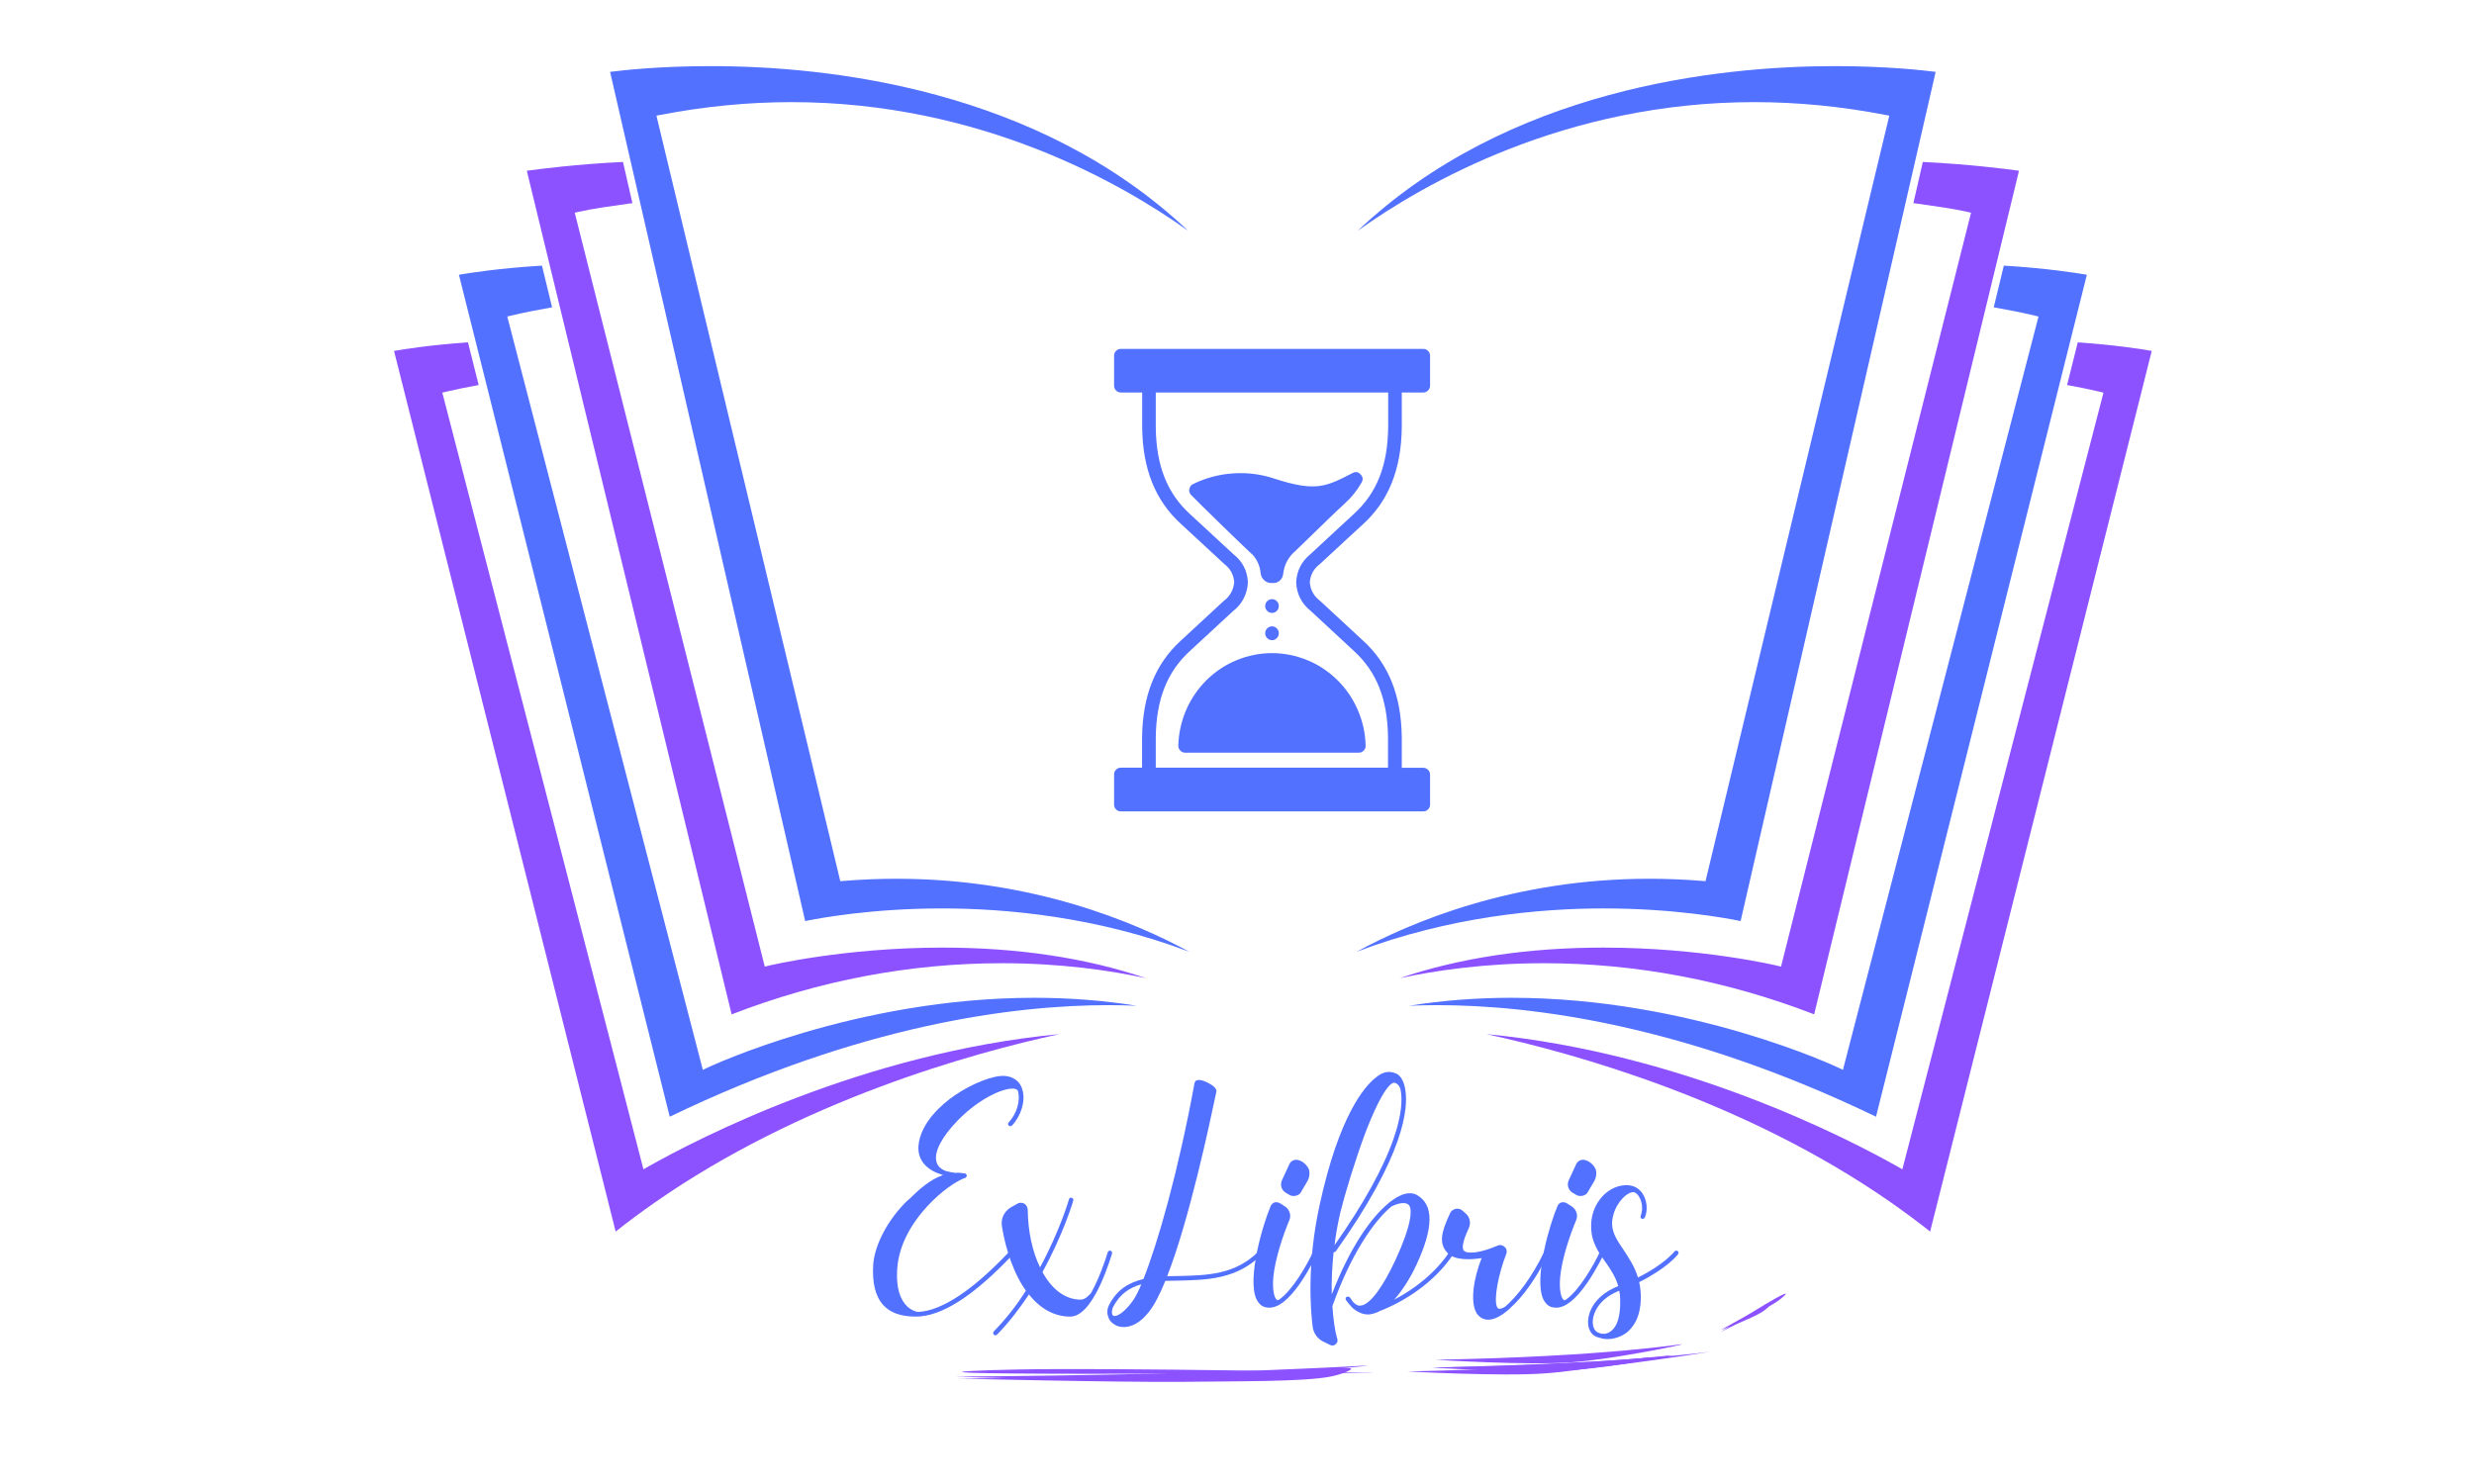 <svg xmlns="http://www.w3.org/2000/svg" xmlns:xlink="http://www.w3.org/1999/xlink" width="250" zoomAndPan="magnify" viewBox="0 0 187.5 112.5" height="150" preserveAspectRatio="xMidYMid meet" version="1.0"><defs><g/><clipPath id="ac521fcaaf"><path d="M 46 5.012 L 91 5.012 L 91 73 L 46 73 Z M 46 5.012 " clip-rule="nonzero"/></clipPath><clipPath id="a0567e6099"><path d="M 102 5.012 L 147 5.012 L 147 73 L 102 73 Z M 102 5.012 " clip-rule="nonzero"/></clipPath><clipPath id="8030e0234d"><path d="M 29.863 25.824 L 80.414 25.824 L 80.414 93.352 L 29.863 93.352 Z M 29.863 25.824 " clip-rule="nonzero"/></clipPath><clipPath id="11e4674e9b"><path d="M 112.5 25.824 L 163.078 25.824 L 163.078 93.352 L 112.5 93.352 Z M 112.5 25.824 " clip-rule="nonzero"/></clipPath><clipPath id="a9e91d3f26"><path d="M 84.426 26.406 L 108.383 26.406 L 108.383 61.594 L 84.426 61.594 Z M 84.426 26.406 " clip-rule="nonzero"/></clipPath><clipPath id="eae36924ee"><path d="M 72.41 103.031 L 103.875 103.031 L 103.875 105 L 72.41 105 Z M 72.41 103.031 " clip-rule="nonzero"/></clipPath><clipPath id="a689341858"><path d="M 72.41 104.359 C 93.797 104.211 103.676 103.477 103.676 103.523 C 103.676 103.574 93.797 104.457 88.684 104.605 C 83.375 104.754 72.41 104.359 72.41 104.359 " clip-rule="nonzero"/></clipPath><clipPath id="928bba4d79"><path d="M 108.789 101.41 L 127.961 101.41 L 127.961 103.867 L 108.789 103.867 Z M 108.789 101.41 " clip-rule="nonzero"/></clipPath><clipPath id="3214250ce2"><path d="M 108.789 103.082 C 122.012 102.836 127.52 101.852 127.52 101.902 C 127.52 101.953 122.012 103.082 119.062 103.277 C 115.82 103.523 108.789 103.082 108.789 103.082 " clip-rule="nonzero"/></clipPath><clipPath id="be038fb569"><path d="M 130.125 99 L 133 99 L 133 101.508 L 130.125 101.508 Z M 130.125 99 " clip-rule="nonzero"/></clipPath><clipPath id="4e22301a8e"><path d="M 130.125 101.262 C 136.023 96.594 130.125 101.262 130.125 101.262 " clip-rule="nonzero"/></clipPath><clipPath id="c5f2961350"><path d="M 130.273 100 L 133 100 L 133 101.754 L 130.273 101.754 Z M 130.273 100 " clip-rule="nonzero"/></clipPath><clipPath id="23a5d28878"><path d="M 130.273 101.41 C 134.941 98.805 130.273 101.41 130.273 101.41 " clip-rule="nonzero"/></clipPath><clipPath id="a68ea19ff6"><path d="M 130.223 98 L 133 98 L 133 100.969 L 130.223 100.969 Z M 130.223 98 " clip-rule="nonzero"/></clipPath><clipPath id="8fbf43850b"><path d="M 130.223 100.871 C 135.188 96.543 130.223 100.871 130.223 100.871 " clip-rule="nonzero"/></clipPath><clipPath id="4e9ed73052"><path d="M 130.418 99 L 135 99 L 135 101 L 130.418 101 Z M 130.418 99 " clip-rule="nonzero"/></clipPath><clipPath id="c8e68b4ae7"><path d="M 130.418 100.82 C 135.039 98.215 134.156 99.051 133.566 99.445 C 132.73 99.984 130.418 100.82 130.418 100.82 " clip-rule="nonzero"/></clipPath><clipPath id="8b45f32d05"><path d="M 72 103.328 L 104.512 103.328 L 104.512 104.312 L 72 104.312 Z M 72 103.328 " clip-rule="nonzero"/></clipPath><clipPath id="c3bdc4978d"><path d="M 104.266 104.066 C 64.203 104.312 72.02 103.918 77.133 103.82 C 84.504 103.672 104.266 104.066 104.266 104.066 " clip-rule="nonzero"/></clipPath><clipPath id="797f0458ab"><path d="M 108.938 102.246 L 127 102.246 L 127 104 L 108.938 104 Z M 108.938 102.246 " clip-rule="nonzero"/></clipPath><clipPath id="739e56fff9"><path d="M 108.938 103.672 C 122.211 103.426 126.734 102.688 126.734 102.738 C 126.734 102.789 122.258 103.621 119.652 103.82 C 116.457 104.016 108.938 103.672 108.938 103.672 " clip-rule="nonzero"/></clipPath><clipPath id="356f1d6742"><path d="M 72.559 103.277 L 102.547 103.277 L 102.547 105 L 72.559 105 Z M 72.559 103.277 " clip-rule="nonzero"/></clipPath><clipPath id="aa8a65d884"><path d="M 72.559 104.508 C 94.289 104.359 102.352 103.426 102.398 103.77 C 102.449 103.867 101.613 104.211 100.824 104.359 C 98.809 104.754 93.797 104.703 89.715 104.754 C 84.602 104.801 72.559 104.508 72.559 104.508 " clip-rule="nonzero"/></clipPath><clipPath id="3eebd99aaf"><path d="M 108.496 102.441 L 130 102.441 L 130 104 L 108.496 104 Z M 108.496 102.441 " clip-rule="nonzero"/></clipPath><clipPath id="40361f24c9"><path d="M 108.496 103.672 C 124.176 103.328 129.828 102.441 129.828 102.441 C 129.828 102.441 121.816 103.723 118.082 103.918 C 114.738 104.066 108.496 103.672 108.496 103.672 " clip-rule="nonzero"/></clipPath><clipPath id="e370171f89"><path d="M 106.676 102.395 L 125.355 102.395 L 125.355 104.359 L 106.676 104.359 Z M 106.676 102.395 " clip-rule="nonzero"/></clipPath><clipPath id="be626cc40d"><path d="M 106.676 103.969 C 119.996 103.672 125.207 102.836 125.207 102.887 C 125.207 102.934 119.996 103.918 117.098 104.113 C 113.852 104.359 106.676 103.969 106.676 103.969 " clip-rule="nonzero"/></clipPath><clipPath id="8f05ff8590"><path d="M 130.418 98 L 136 98 L 136 101 L 130.418 101 Z M 130.418 98 " clip-rule="nonzero"/></clipPath><clipPath id="8e25d632b3"><path d="M 130.418 100.969 C 136.367 97.184 135.531 98.02 134.895 98.512 C 133.859 99.297 130.418 100.969 130.418 100.969 " clip-rule="nonzero"/></clipPath><clipPath id="e1c93132fb"><path d="M 130.371 100 L 132 100 L 132 101.164 L 130.371 101.164 Z M 130.371 100 " clip-rule="nonzero"/></clipPath><clipPath id="6b332f2872"><path d="M 130.371 101.164 C 133.566 98.707 130.371 101.164 130.371 101.164 " clip-rule="nonzero"/></clipPath><clipPath id="27cdd7fa8d"><path d="M 130.664 100.133 L 132 100.133 L 132 101.117 L 130.664 101.117 Z M 130.664 100.133 " clip-rule="nonzero"/></clipPath><clipPath id="43119c9c21"><path d="M 130.664 101.117 C 133.566 100.133 130.664 101.117 130.664 101.117 " clip-rule="nonzero"/></clipPath><clipPath id="c54f3ba3da"><path d="M 130.176 100 L 133 100 L 133 101.656 L 130.176 101.656 Z M 130.176 100 " clip-rule="nonzero"/></clipPath><clipPath id="3da09113ae"><path d="M 130.176 101.461 C 134.992 98.215 130.176 101.461 130.176 101.461 " clip-rule="nonzero"/></clipPath><clipPath id="0a02ab6106"><path d="M 130.812 99 L 133 99 L 133 101.262 L 130.812 101.262 Z M 130.812 99 " clip-rule="nonzero"/></clipPath><clipPath id="22b174f866"><path d="M 130.812 101.215 C 134.156 96.84 130.812 101.215 130.812 101.215 " clip-rule="nonzero"/></clipPath><clipPath id="eab09c9fd6"><path d="M 130.664 99 L 133 99 L 133 101.605 L 130.664 101.605 Z M 130.664 99 " clip-rule="nonzero"/></clipPath><clipPath id="dcae7d4fc9"><path d="M 130.664 101.262 C 135.238 98.168 130.664 101.262 130.664 101.262 " clip-rule="nonzero"/></clipPath><clipPath id="6a86ea2899"><path d="M 131.008 99 L 134 99 L 134 101.461 L 131.008 101.461 Z M 131.008 99 " clip-rule="nonzero"/></clipPath><clipPath id="08dd6b9612"><path d="M 131.008 101.066 C 137.105 96.543 131.008 101.066 131.008 101.066 " clip-rule="nonzero"/></clipPath><clipPath id="692c1ee425"><path d="M 130.715 99 L 133 99 L 133 101 L 130.715 101 Z M 130.715 99 " clip-rule="nonzero"/></clipPath><clipPath id="b1b524ba42"><path d="M 130.715 100.969 C 135.484 98.066 130.715 100.969 130.715 100.969 " clip-rule="nonzero"/></clipPath><clipPath id="1312a97ade"><path d="M 130.812 99 L 133 99 L 133 100.82 L 130.812 100.82 Z M 130.812 99 " clip-rule="nonzero"/></clipPath><clipPath id="fde6409196"><path d="M 130.812 100.723 C 135.387 98.363 130.812 100.723 130.812 100.723 " clip-rule="nonzero"/></clipPath></defs><g clip-path="url(#ac521fcaaf)"><path fill="#5271ff" d="M 71.402 68.867 C 76.215 68.867 83.09 69.48 90.137 72.156 C 86.051 69.926 78.254 66.617 67.949 66.617 C 66.621 66.617 65.27 66.672 63.934 66.781 L 63.684 66.801 L 49.75 8.766 L 50.047 8.711 C 53.355 8.07 56.695 7.742 59.98 7.742 C 74.289 7.742 84.992 13.887 90.051 17.5 C 78.656 6.715 62.758 5.012 53.863 5.012 C 49.965 5.012 47.145 5.332 46.238 5.449 L 61.023 69.824 C 62.086 69.605 66.047 68.867 71.402 68.867 " fill-opacity="1" fill-rule="nonzero"/></g><g clip-path="url(#a0567e6099)"><path fill="#5271ff" d="M 121.539 68.867 C 116.727 68.867 109.848 69.48 102.805 72.156 C 106.887 69.926 114.684 66.617 124.988 66.617 C 126.32 66.617 127.672 66.672 129.008 66.781 L 129.258 66.801 L 143.188 8.766 L 142.891 8.711 C 139.586 8.07 136.246 7.742 132.961 7.742 C 118.652 7.742 107.949 13.887 102.891 17.5 C 114.285 6.715 130.184 5.012 139.078 5.012 C 142.977 5.012 145.797 5.332 146.699 5.449 L 131.918 69.824 C 130.855 69.605 126.895 68.867 121.539 68.867 " fill-opacity="1" fill-rule="nonzero"/></g><path fill="#8c52ff" d="M 55.449 76.898 C 62.098 74.324 68.988 73.02 75.938 73.02 C 80.418 73.02 84.172 73.574 86.859 74.156 C 82.328 72.617 77.152 71.836 71.418 71.836 C 63.984 71.836 58.297 73.195 58.238 73.211 L 57.961 73.277 L 57.891 73 L 43.559 16.125 L 43.848 16.059 C 44.91 15.816 46.336 15.621 47.594 15.445 L 47.93 15.402 L 47.215 12.277 C 43.727 12.445 40.848 12.816 39.926 12.945 L 55.449 76.898 " fill-opacity="1" fill-rule="nonzero"/><path fill="#8c52ff" d="M 137.492 76.898 C 130.844 74.324 123.953 73.02 117.004 73.02 C 112.523 73.02 108.77 73.574 106.082 74.156 C 110.613 72.617 115.789 71.836 121.523 71.836 C 128.957 71.836 134.645 73.195 134.703 73.211 L 134.98 73.277 L 135.051 73 L 149.383 16.125 L 149.094 16.059 C 148.031 15.816 146.605 15.621 145.348 15.445 L 145.012 15.402 L 145.727 12.277 C 149.215 12.445 152.094 12.816 153.016 12.945 L 137.492 76.898 " fill-opacity="1" fill-rule="nonzero"/><path fill="#5271ff" d="M 36.992 29.648 L 50.758 84.656 C 65.25 77.672 76.832 76.199 84.016 76.199 C 84.785 76.199 85.496 76.215 86.152 76.246 C 83.645 75.844 81.047 75.641 78.379 75.641 C 64.824 75.641 53.695 80.898 53.586 80.953 L 53.266 81.105 L 38.445 23.996 L 38.73 23.926 C 39.684 23.699 40.68 23.5 41.84 23.297 L 41.219 20.73 L 41.074 20.137 C 37.859 20.332 35.57 20.691 34.781 20.828 L 36.004 25.707 L 36.992 29.648 " fill-opacity="1" fill-rule="nonzero"/><path fill="#5271ff" d="M 155.953 29.648 L 142.18 84.656 C 127.691 77.672 116.109 76.199 108.926 76.199 C 108.156 76.199 107.445 76.215 106.789 76.246 C 109.297 75.844 111.895 75.641 114.562 75.641 C 128.117 75.641 139.246 80.898 139.355 80.953 L 139.672 81.105 L 154.496 23.996 L 154.211 23.926 C 153.258 23.699 152.262 23.5 151.102 23.297 L 151.723 20.73 L 151.867 20.137 C 155.082 20.332 157.371 20.691 158.16 20.828 L 156.938 25.707 L 155.953 29.648 " fill-opacity="1" fill-rule="nonzero"/><g clip-path="url(#8030e0234d)"><path fill="#8c52ff" d="M 29.863 26.602 L 46.66 93.363 C 47.59 92.625 48.582 91.891 49.613 91.168 C 60.695 83.434 73.613 79.844 80.293 78.395 C 65.402 79.812 52.848 86.332 49.094 88.457 L 48.766 88.645 L 33.523 29.766 L 33.812 29.695 C 34.547 29.523 35.316 29.363 36.277 29.188 L 35.5 26.082 L 35.469 25.953 C 32.617 26.152 30.594 26.473 29.863 26.602 " fill-opacity="1" fill-rule="nonzero"/></g><g clip-path="url(#11e4674e9b)"><path fill="#8c52ff" d="M 163.078 26.602 L 146.281 93.363 C 145.352 92.625 144.359 91.891 143.328 91.168 C 132.246 83.434 119.328 79.844 112.648 78.395 C 127.539 79.812 140.09 86.332 143.848 88.457 L 144.176 88.645 L 159.418 29.766 L 159.129 29.695 C 158.395 29.523 157.625 29.363 156.66 29.188 L 157.438 26.082 L 157.473 25.953 C 160.324 26.152 162.348 26.473 163.078 26.602 " fill-opacity="1" fill-rule="nonzero"/></g><path fill="#5271ff" d="M 96.918 45.941 C 96.918 46.086 96.867 46.211 96.766 46.312 C 96.668 46.414 96.547 46.465 96.402 46.465 C 96.262 46.465 96.141 46.414 96.039 46.312 C 95.938 46.211 95.887 46.086 95.887 45.941 C 95.887 45.797 95.938 45.676 96.039 45.574 C 96.141 45.473 96.262 45.422 96.402 45.422 C 96.547 45.422 96.668 45.473 96.766 45.574 C 96.867 45.676 96.918 45.797 96.918 45.941 Z M 96.918 45.941 " fill-opacity="1" fill-rule="nonzero"/><path fill="#5271ff" d="M 96.918 48.008 C 96.918 48.152 96.867 48.273 96.766 48.375 C 96.668 48.48 96.547 48.531 96.402 48.531 C 96.262 48.531 96.141 48.48 96.039 48.375 C 95.938 48.273 95.887 48.152 95.887 48.008 C 95.887 47.863 95.938 47.738 96.039 47.637 C 96.141 47.535 96.262 47.484 96.402 47.484 C 96.547 47.484 96.668 47.535 96.766 47.637 C 96.867 47.738 96.918 47.863 96.918 48.008 Z M 96.918 48.008 " fill-opacity="1" fill-rule="nonzero"/><g clip-path="url(#a9e91d3f26)"><path fill="#5271ff" d="M 100.02 42.77 L 102.246 40.711 L 103.312 39.73 C 105.242 37.965 106.199 35.574 106.238 32.414 L 106.238 29.754 L 107.855 29.754 C 108 29.758 108.121 29.707 108.227 29.605 C 108.332 29.504 108.383 29.379 108.383 29.23 L 108.383 26.973 C 108.383 26.828 108.332 26.703 108.23 26.602 C 108.129 26.5 108.008 26.449 107.867 26.449 L 84.949 26.449 C 84.805 26.449 84.684 26.5 84.582 26.602 C 84.484 26.703 84.434 26.828 84.434 26.973 L 84.434 29.23 C 84.434 29.375 84.484 29.5 84.582 29.602 C 84.684 29.703 84.805 29.754 84.949 29.754 L 86.562 29.754 L 86.562 32.402 C 86.602 35.559 87.562 37.949 89.492 39.707 L 90.73 40.852 L 92.789 42.758 C 93.246 43.105 93.496 43.566 93.539 44.141 C 93.48 44.734 93.215 45.207 92.742 45.559 L 89.484 48.574 C 87.555 50.336 86.598 52.727 86.555 55.887 L 86.555 58.195 L 84.949 58.195 C 84.805 58.195 84.68 58.246 84.578 58.352 C 84.477 58.457 84.43 58.582 84.434 58.73 L 84.434 60.992 C 84.434 61.133 84.484 61.258 84.582 61.359 C 84.684 61.461 84.805 61.512 84.949 61.512 L 107.855 61.512 C 108 61.516 108.125 61.465 108.23 61.359 C 108.336 61.254 108.387 61.129 108.383 60.977 L 108.383 58.73 C 108.383 58.586 108.332 58.461 108.23 58.359 C 108.129 58.258 108.008 58.207 107.867 58.207 L 106.238 58.207 L 106.238 55.879 C 106.199 52.727 105.242 50.336 103.312 48.574 L 100.051 45.555 C 99.582 45.207 99.32 44.738 99.266 44.148 C 99.312 43.578 99.562 43.117 100.02 42.77 Z M 98.234 44.156 C 98.281 45.055 98.656 45.781 99.359 46.332 L 102.609 49.348 C 104.34 50.93 105.16 53.008 105.195 55.887 L 105.195 58.195 L 87.594 58.195 L 87.594 55.891 C 87.633 53.008 88.453 50.93 90.184 49.348 L 93.441 46.336 C 94.148 45.781 94.527 45.047 94.578 44.141 C 94.531 43.262 94.168 42.555 93.48 42.016 L 91.418 40.109 L 90.18 38.965 C 88.453 37.387 87.633 35.305 87.594 32.426 L 87.594 29.754 L 105.207 29.754 L 105.207 32.402 C 105.172 35.289 104.352 37.367 102.621 38.949 C 102.262 39.273 101.906 39.605 101.551 39.938 L 99.309 42.016 C 98.633 42.566 98.277 43.277 98.234 44.156 Z M 98.234 44.156 " fill-opacity="1" fill-rule="nonzero"/></g><path fill="#5271ff" d="M 103.191 36.582 C 103.32 36.359 103.293 36.152 103.117 35.965 C 102.941 35.77 102.738 35.738 102.512 35.859 C 100.477 36.91 99.715 37.301 96.559 36.277 C 95.551 35.945 94.512 35.812 93.453 35.887 C 92.391 35.957 91.383 36.227 90.426 36.695 C 90.273 36.766 90.18 36.883 90.145 37.047 C 90.105 37.211 90.137 37.359 90.238 37.488 C 90.438 37.727 94.922 42.086 94.965 42.086 C 95.305 42.484 95.496 42.945 95.543 43.469 C 95.57 43.691 95.668 43.871 95.84 44.012 C 96.008 44.152 96.203 44.215 96.422 44.195 C 96.633 44.219 96.816 44.16 96.98 44.023 C 97.141 43.887 97.23 43.715 97.25 43.504 C 97.332 42.812 97.633 42.238 98.156 41.785 C 98.227 41.723 98.516 41.441 98.906 41.062 C 99.871 40.125 101.48 38.555 101.922 38.164 C 102.43 37.707 102.852 37.18 103.191 36.582 Z M 103.191 36.582 " fill-opacity="1" fill-rule="nonzero"/><path fill="#5271ff" d="M 89.301 56.523 C 89.301 56.672 89.348 56.797 89.453 56.902 C 89.555 57.008 89.68 57.062 89.824 57.059 L 102.984 57.059 C 103.125 57.059 103.246 57.008 103.348 56.906 C 103.449 56.805 103.5 56.68 103.5 56.535 C 103.488 56.07 103.434 55.609 103.336 55.156 C 103.234 54.703 103.094 54.262 102.91 53.836 C 102.727 53.41 102.504 53.004 102.246 52.621 C 101.984 52.238 101.691 51.887 101.359 51.559 C 101.031 51.234 100.676 50.945 100.293 50.691 C 99.91 50.434 99.504 50.219 99.078 50.047 C 98.652 49.871 98.215 49.738 97.766 49.648 C 97.316 49.559 96.859 49.512 96.402 49.512 C 95.941 49.512 95.488 49.559 95.035 49.648 C 94.586 49.738 94.148 49.871 93.723 50.047 C 93.297 50.219 92.895 50.434 92.508 50.691 C 92.125 50.945 91.77 51.234 91.441 51.559 C 91.113 51.887 90.816 52.238 90.559 52.621 C 90.297 53.004 90.074 53.41 89.891 53.836 C 89.707 54.262 89.566 54.703 89.469 55.156 C 89.367 55.609 89.312 56.07 89.301 56.535 Z M 89.301 56.523 " fill-opacity="1" fill-rule="nonzero"/><g fill="#5271ff" fill-opacity="1"><g transform="translate(66.158, 99.645)"><g><path d="M 10.289 -14.324 C 10.355 -14.254 10.473 -14.254 10.543 -14.324 C 11.242 -15.07 11.57 -16.188 11.336 -17.004 C 11.336 -17.027 11.312 -17.051 11.312 -17.074 C 11.312 -17.098 11.289 -17.145 11.289 -17.168 C 11.082 -17.707 10.613 -18.031 10.008 -18.078 C 9.145 -18.148 7.535 -17.52 6.203 -16.609 C 5.25 -15.957 3.617 -14.555 3.453 -12.809 C 3.406 -12.223 3.57 -11.734 3.941 -11.336 C 4.316 -10.941 4.828 -10.707 5.32 -10.566 C 4.293 -10.219 3.477 -9.449 2.73 -8.723 L 2.59 -8.609 C 1.168 -7.23 0.141 -5.32 0.023 -3.801 C -0.07 -2.402 0.188 -1.352 0.793 -0.699 C 1.328 -0.117 2.145 0.164 3.242 0.164 C 5.203 0.164 7.605 -1.375 10.613 -4.547 C 10.684 -4.617 10.66 -4.734 10.59 -4.781 C 10.543 -4.852 10.426 -4.852 10.355 -4.781 C 7.559 -1.82 5.227 -0.281 3.43 -0.188 C 3.43 -0.188 2.871 -0.234 2.426 -0.793 C 1.914 -1.445 1.727 -2.426 1.867 -3.754 C 2.098 -5.668 3.219 -7.23 4.129 -8.211 C 5.18 -9.355 6.367 -10.148 7 -10.355 L 7.023 -10.355 L 7.023 -10.379 L 7.043 -10.379 C 7.043 -10.402 7.066 -10.402 7.066 -10.402 C 7.066 -10.426 7.09 -10.426 7.09 -10.426 L 7.09 -10.473 C 7.09 -10.473 7.113 -10.473 7.113 -10.496 L 7.113 -10.543 L 7.09 -10.566 L 7.09 -10.59 C 7.09 -10.613 7.09 -10.613 7.066 -10.613 L 7.066 -10.637 C 7.043 -10.637 7.043 -10.637 7.043 -10.66 L 7.023 -10.66 L 7 -10.684 L 6.977 -10.684 C 6.719 -10.73 6.484 -10.754 6.25 -10.73 C 6.043 -10.754 5.785 -10.801 5.527 -10.871 C 5.133 -11.012 4.875 -11.266 4.805 -11.617 C 4.641 -12.34 5.203 -13.438 6.414 -14.695 C 8.188 -16.516 10.125 -17.262 10.777 -17.098 C 10.918 -17.051 10.965 -17.004 10.988 -16.938 C 11.195 -16.234 10.918 -15.234 10.289 -14.555 C 10.219 -14.484 10.219 -14.395 10.289 -14.324 Z M 10.289 -14.324 "/></g></g></g><g fill="#5271ff" fill-opacity="1"><g transform="translate(76.42, 99.645)"><g><path d="M 6.977 -2.262 C 7.512 -3.43 7.859 -4.617 7.859 -4.617 C 7.883 -4.711 7.84 -4.805 7.746 -4.828 C 7.652 -4.852 7.559 -4.805 7.535 -4.711 C 7.324 -4.012 6.859 -2.684 6.273 -1.633 C 6.203 -1.562 5.879 -1.121 5.48 -1.121 C 4.387 -1.121 3.383 -1.82 2.66 -3.078 L 2.59 -3.219 C 4.176 -6.09 4.922 -8.609 4.922 -8.633 C 4.945 -8.723 4.898 -8.816 4.805 -8.84 C 4.711 -8.887 4.617 -8.816 4.594 -8.723 C 4.594 -8.699 3.895 -6.32 2.402 -3.57 C 1.82 -4.758 1.492 -6.297 1.469 -7.93 C 1.469 -8.117 1.375 -8.281 1.215 -8.398 C 1.027 -8.492 0.816 -8.492 0.652 -8.375 L 0.188 -8.117 C -0.305 -7.816 -0.582 -7.277 -0.488 -6.695 C -0.328 -5.691 0.094 -3.754 1.098 -2.145 C 1.191 -2.031 1.258 -1.914 1.328 -1.797 C 0.652 -0.723 -0.164 0.328 -1.098 1.281 C -1.168 1.352 -1.168 1.469 -1.098 1.539 C -1.051 1.562 -1.027 1.586 -0.98 1.586 C -0.934 1.586 -0.887 1.562 -0.84 1.516 C 0.07 0.582 0.863 -0.465 1.562 -1.516 C 2.449 -0.398 3.523 0.164 4.688 0.164 C 5.457 0.164 6.227 -0.652 6.977 -2.262 Z M 6.977 -2.262 "/></g></g></g><g fill="#5271ff" fill-opacity="1"><g transform="translate(83.93, 99.645)"><g><path d="M 11.453 -4.781 C 9.703 -3.008 7.535 -2.961 5.434 -2.914 C 5.133 -2.914 4.828 -2.895 4.527 -2.895 C 6.203 -7.184 7.723 -14.348 8.258 -16.891 C 8.281 -17.004 8.211 -17.145 8.047 -17.285 C 7.793 -17.496 7.113 -17.867 6.789 -17.754 C 6.695 -17.73 6.625 -17.637 6.602 -17.543 C 5.367 -10.801 3.801 -5.367 2.73 -2.684 C 1.656 -2.426 0.746 -1.914 0.141 -0.746 C 0.023 -0.535 -0.023 -0.305 0 -0.094 L 0 -0.023 C 0 -0.023 0 0 0.023 0.023 C 0.07 0.328 0.234 0.582 0.512 0.746 C 0.699 0.887 0.957 0.957 1.238 0.957 C 1.797 0.957 2.473 0.652 3.102 -0.141 C 3.523 -0.652 3.965 -1.492 4.387 -2.543 C 4.711 -2.543 5.086 -2.566 5.434 -2.566 C 7.512 -2.613 9.844 -2.66 11.688 -4.547 C 11.758 -4.617 11.758 -4.734 11.688 -4.781 C 11.617 -4.852 11.5 -4.852 11.453 -4.781 Z M 1.984 -1.121 C 1.305 -0.141 0.723 0.164 0.512 0.117 C 0.465 0.117 0.398 0.094 0.352 -0.047 C 0.328 -0.234 0.352 -0.418 0.441 -0.582 C 0.957 -1.562 1.68 -2.031 2.566 -2.285 C 2.355 -1.75 2.145 -1.375 1.984 -1.121 Z M 1.984 -1.121 "/></g></g></g><g fill="#5271ff" fill-opacity="1"><g transform="translate(95.265, 99.645)"><g><path d="M 0.582 -0.559 C 0.699 -0.535 0.816 -0.512 0.934 -0.512 C 1.633 -0.512 2.402 -1.121 3.266 -2.355 C 3.988 -3.406 4.527 -4.527 4.527 -4.527 C 4.57 -4.617 4.527 -4.711 4.434 -4.758 C 4.363 -4.805 4.246 -4.758 4.223 -4.688 C 3.801 -3.777 2.707 -1.844 1.68 -1.121 L 1.656 -1.121 C 1.562 -1.051 1.539 -1.074 1.516 -1.098 C 1.352 -1.191 1.145 -1.727 1.238 -2.824 C 1.375 -4.223 1.961 -5.973 2.449 -7.137 C 2.613 -7.512 2.473 -7.953 2.121 -8.188 L 1.75 -8.422 C 1.609 -8.516 1.469 -8.516 1.328 -8.492 C 1.191 -8.445 1.074 -8.328 1.027 -8.188 C 0.488 -6.953 -0.77 -2.777 -0.047 -1.168 C 0.094 -0.863 0.305 -0.652 0.582 -0.559 Z M 2.52 -9.027 C 2.637 -8.98 2.73 -8.98 2.824 -8.98 C 3.008 -8.98 3.242 -9.098 3.312 -9.238 L 3.848 -10.148 C 3.988 -10.449 4.012 -10.707 3.941 -10.988 C 3.824 -11.266 3.594 -11.5 3.312 -11.641 L 3.242 -11.664 C 2.938 -11.805 2.613 -11.688 2.473 -11.43 L 1.891 -10.172 C 1.727 -9.797 1.867 -9.379 2.238 -9.191 Z M 2.52 -9.027 "/></g></g></g><g fill="#5271ff" fill-opacity="1"><g transform="translate(99.463, 99.645)"><g><path d="M 10.637 -4.805 C 10.566 -4.875 10.449 -4.852 10.402 -4.758 C 9.309 -3.125 7.723 -1.914 6.203 -1.121 C 7.023 -2.031 7.652 -3.242 7.883 -3.754 C 9.191 -6.578 9.215 -8.305 7.93 -9.051 C 7.629 -9.215 7.254 -9.238 6.812 -9.074 C 6.508 -8.957 6.184 -8.77 5.809 -8.469 C 5.785 -8.469 5.762 -8.445 5.762 -8.422 C 4.504 -7.395 2.895 -5.203 1.469 -1.516 C 1.445 -2.52 1.492 -3.617 1.609 -4.711 C 1.656 -4.711 1.727 -4.734 1.773 -4.781 C 6.977 -12.082 7.277 -15.629 7.043 -17.027 L 7.043 -17.051 L 6.977 -17.355 C 6.859 -17.797 6.625 -18.148 6.344 -18.266 C 5.715 -18.523 5.273 -18.336 4.781 -17.938 C 4.012 -17.332 2.031 -15.164 0.535 -8.234 C -0.418 -3.824 -0.141 -0.352 0.023 0.957 C 0.094 1.422 0.375 1.82 0.77 2.031 L 1.328 2.309 C 1.398 2.332 1.445 2.355 1.516 2.355 C 1.609 2.355 1.68 2.332 1.75 2.262 C 1.891 2.168 1.938 2.008 1.891 1.867 C 1.703 1.238 1.586 0.375 1.516 -0.629 C 2.914 -4.547 4.641 -7.066 5.996 -8.188 C 6.273 -8.328 6.977 -8.609 7.301 -8.305 C 7.605 -8 7.512 -6.766 6.32 -4.176 C 5.367 -2.121 4.41 -0.793 3.711 -0.676 C 3.523 -0.629 3.359 -0.699 3.195 -0.84 C 3.055 -0.957 2.961 -1.121 2.848 -1.281 C 2.777 -1.352 2.684 -1.375 2.59 -1.328 C 2.52 -1.281 2.496 -1.168 2.543 -1.098 C 2.684 -0.91 2.801 -0.746 2.938 -0.605 C 3.125 -0.398 3.336 -0.258 3.547 -0.164 C 3.754 -0.047 3.988 0 4.223 0 L 4.34 0 L 4.547 -0.047 L 4.57 -0.047 C 4.758 -0.094 4.945 -0.164 5.109 -0.258 C 6.977 -0.98 9.262 -2.426 10.684 -4.57 C 10.73 -4.641 10.707 -4.758 10.637 -4.805 Z M 2.121 -7.746 C 2.473 -9.168 3.242 -11.688 4.012 -13.762 C 5.387 -17.332 6.043 -17.566 6.184 -17.566 L 6.203 -17.566 C 6.555 -17.52 6.695 -17.074 6.695 -16.98 C 6.812 -16.375 6.812 -15.188 6.137 -13.273 C 5.344 -11.012 3.824 -8.305 1.68 -5.25 C 1.773 -6.09 1.938 -6.93 2.121 -7.746 Z M 2.121 -7.746 "/></g></g></g><g fill="#5271ff" fill-opacity="1"><g transform="translate(109.819, 99.645)"><g><path d="M 7.441 -4.828 C 7.348 -4.875 7.254 -4.828 7.207 -4.734 C 6.273 -2.801 5.156 -1.352 4.246 -0.582 C 4.082 -0.488 3.895 -0.398 3.754 -0.441 C 3.73 -0.441 3.688 -0.465 3.641 -0.559 C 3.359 -1.168 3.777 -3.148 4.34 -4.594 C 4.41 -4.781 4.363 -4.992 4.223 -5.109 C 4.082 -5.25 3.871 -5.297 3.711 -5.227 C 3.102 -4.969 2.238 -4.664 1.609 -4.688 C 1.328 -4.688 1.168 -4.758 1.098 -4.875 C 0.91 -5.18 1.238 -5.973 1.492 -6.531 C 1.68 -6.93 1.586 -7.395 1.238 -7.676 L 1.027 -7.859 C 0.887 -8 0.676 -8.047 0.488 -8 C 0.305 -7.953 0.141 -7.84 0.07 -7.652 C -0.605 -6.203 -0.793 -5.367 -0.094 -4.641 C 0.488 -4.035 1.867 -4.176 2.473 -4.27 C 1.867 -2.754 1.562 -0.91 2.121 -0.047 C 2.332 0.234 2.613 0.398 2.961 0.398 L 2.984 0.398 C 3.43 0.398 3.965 0.117 4.527 -0.375 C 4.594 -0.418 4.617 -0.465 4.641 -0.488 C 5.621 -1.352 6.672 -2.824 7.512 -4.594 C 7.559 -4.688 7.535 -4.781 7.441 -4.828 Z M 7.441 -4.828 "/></g></g></g><g fill="#5271ff" fill-opacity="1"><g transform="translate(117.002, 99.645)"><g><path d="M 0.582 -0.559 C 0.699 -0.535 0.816 -0.512 0.934 -0.512 C 1.633 -0.512 2.402 -1.121 3.266 -2.355 C 3.988 -3.406 4.527 -4.527 4.527 -4.527 C 4.57 -4.617 4.527 -4.711 4.434 -4.758 C 4.363 -4.805 4.246 -4.758 4.223 -4.688 C 3.801 -3.777 2.707 -1.844 1.68 -1.121 L 1.656 -1.121 C 1.562 -1.051 1.539 -1.074 1.516 -1.098 C 1.352 -1.191 1.145 -1.727 1.238 -2.824 C 1.375 -4.223 1.961 -5.973 2.449 -7.137 C 2.613 -7.512 2.473 -7.953 2.121 -8.188 L 1.75 -8.422 C 1.609 -8.516 1.469 -8.516 1.328 -8.492 C 1.191 -8.445 1.074 -8.328 1.027 -8.188 C 0.488 -6.953 -0.77 -2.777 -0.047 -1.168 C 0.094 -0.863 0.305 -0.652 0.582 -0.559 Z M 2.52 -9.027 C 2.637 -8.98 2.73 -8.98 2.824 -8.98 C 3.008 -8.98 3.242 -9.098 3.312 -9.238 L 3.848 -10.148 C 3.988 -10.449 4.012 -10.707 3.941 -10.988 C 3.824 -11.266 3.594 -11.5 3.312 -11.641 L 3.242 -11.664 C 2.938 -11.805 2.613 -11.688 2.473 -11.43 L 1.891 -10.172 C 1.727 -9.797 1.867 -9.379 2.238 -9.191 Z M 2.52 -9.027 "/></g></g></g><g fill="#5271ff" fill-opacity="1"><g transform="translate(121.2, 99.645)"><g><path d="M 5.949 -4.805 C 5.879 -4.852 5.762 -4.852 5.715 -4.781 C 5.691 -4.758 4.922 -3.777 2.938 -2.801 C 2.684 -3.641 2.238 -4.293 1.844 -4.898 C 1.398 -5.551 1.027 -6.113 0.98 -6.766 C 0.934 -7.793 1.586 -8.816 2.238 -9.168 C 2.355 -9.238 2.59 -9.332 2.754 -9.215 C 2.848 -9.145 2.938 -9.074 2.984 -8.98 C 3.266 -8.586 3.336 -7.953 3.148 -7.488 C 3.102 -7.395 3.148 -7.301 3.219 -7.254 C 3.312 -7.23 3.406 -7.254 3.453 -7.348 C 3.711 -7.906 3.617 -8.68 3.266 -9.191 C 3.195 -9.309 3.078 -9.402 2.984 -9.496 L 2.961 -9.496 L 2.961 -9.516 C 2.684 -9.727 2.332 -9.82 1.938 -9.797 C 1.238 -9.75 0.559 -9.379 0.07 -8.746 C -0.512 -8 -0.723 -7.043 -0.559 -6.043 C -0.398 -5.227 0.023 -4.594 0.465 -3.988 C 0.84 -3.453 1.238 -2.871 1.445 -2.145 C 0.188 -1.656 -0.652 -0.77 -0.816 0.258 C -0.91 0.793 -0.77 1.281 -0.465 1.539 C -0.328 1.656 -0.164 1.727 0.047 1.773 C 0.234 1.844 0.441 1.867 0.652 1.867 C 1.121 1.867 1.633 1.703 2.055 1.398 C 2.59 0.98 3.219 0.141 3.148 -1.562 C 3.125 -1.891 3.102 -2.168 3.031 -2.449 C 5.133 -3.5 5.949 -4.504 5.973 -4.57 C 6.043 -4.641 6.02 -4.734 5.949 -4.805 Z M 0.723 1.375 C 0.375 1.562 -0.023 1.445 -0.234 1.281 C -0.441 1.098 -0.535 0.723 -0.465 0.305 C -0.418 -0.023 -0.117 -1.145 1.516 -1.797 C 1.562 -1.609 1.586 -1.422 1.586 -1.215 C 1.656 0.629 1.098 1.191 0.723 1.375 Z M 0.723 1.375 "/></g></g></g><g clip-path="url(#eae36924ee)"><g clip-path="url(#a689341858)"><path fill="#8c52ff" d="M 70.445 101.559 L 105.84 101.559 L 105.84 106.473 L 70.445 106.473 Z M 70.445 101.559 " fill-opacity="1" fill-rule="nonzero"/></g></g><g clip-path="url(#928bba4d79)"><g clip-path="url(#3214250ce2)"><path fill="#8c52ff" d="M 106.824 99.938 L 129.438 99.938 L 129.438 105.344 L 106.824 105.344 Z M 106.824 99.938 " fill-opacity="1" fill-rule="nonzero"/></g></g><g clip-path="url(#be038fb569)"><g clip-path="url(#4e22301a8e)"><path fill="#8c52ff" d="M 128.16 94.625 L 137.988 94.625 L 137.988 103.477 L 128.16 103.477 Z M 128.16 94.625 " fill-opacity="1" fill-rule="nonzero"/></g></g><g clip-path="url(#c5f2961350)"><g clip-path="url(#23a5d28878)"><path fill="#8c52ff" d="M 128.305 96.84 L 137.156 96.84 L 137.156 103.23 L 128.305 103.23 Z M 128.305 96.84 " fill-opacity="1" fill-rule="nonzero"/></g></g><g clip-path="url(#a68ea19ff6)"><g clip-path="url(#8fbf43850b)"><path fill="#8c52ff" d="M 128.258 94.578 L 137.105 94.578 L 137.105 102.934 L 128.258 102.934 Z M 128.258 94.578 " fill-opacity="1" fill-rule="nonzero"/></g></g><g clip-path="url(#4e9ed73052)"><g clip-path="url(#c8e68b4ae7)"><path fill="#8c52ff" d="M 128.453 96.199 L 136.809 96.199 L 136.809 102.59 L 128.453 102.59 Z M 128.453 96.199 " fill-opacity="1" fill-rule="nonzero"/></g></g><g clip-path="url(#8b45f32d05)"><g clip-path="url(#c3bdc4978d)"><path fill="#8c52ff" d="M 62.234 101.852 L 106.48 101.852 L 106.48 106.277 L 62.234 106.277 Z M 62.234 101.852 " fill-opacity="1" fill-rule="nonzero"/></g></g><g clip-path="url(#797f0458ab)"><g clip-path="url(#739e56fff9)"><path fill="#8c52ff" d="M 106.969 100.773 L 128.602 100.773 L 128.602 105.688 L 106.969 105.688 Z M 106.969 100.773 " fill-opacity="1" fill-rule="nonzero"/></g></g><g clip-path="url(#356f1d6742)"><g clip-path="url(#aa8a65d884)"><path fill="#8c52ff" d="M 70.594 101.805 L 104.512 101.805 L 104.512 106.719 L 70.594 106.719 Z M 70.594 101.805 " fill-opacity="1" fill-rule="nonzero"/></g></g><g clip-path="url(#3eebd99aaf)"><g clip-path="url(#40361f24c9)"><path fill="#8c52ff" d="M 106.527 100.477 L 131.598 100.477 L 131.598 105.883 L 106.527 105.883 Z M 106.527 100.477 " fill-opacity="1" fill-rule="nonzero"/></g></g><g clip-path="url(#e370171f89)"><g clip-path="url(#be626cc40d)"><path fill="#8c52ff" d="M 104.711 100.918 L 127.324 100.918 L 127.324 106.328 L 104.711 106.328 Z M 104.711 100.918 " fill-opacity="1" fill-rule="nonzero"/></g></g><g clip-path="url(#8f05ff8590)"><g clip-path="url(#8e25d632b3)"><path fill="#8c52ff" d="M 128.453 95.168 L 138.285 95.168 L 138.285 103.031 L 128.453 103.031 Z M 128.453 95.168 " fill-opacity="1" fill-rule="nonzero"/></g></g><g clip-path="url(#e1c93132fb)"><g clip-path="url(#6b332f2872)"><path fill="#8c52ff" d="M 128.402 96.742 L 135.777 96.742 L 135.777 103.133 L 128.402 103.133 Z M 128.402 96.742 " fill-opacity="1" fill-rule="nonzero"/></g></g><g clip-path="url(#27cdd7fa8d)"><g clip-path="url(#43119c9c21)"><path fill="#8c52ff" d="M 128.699 98.168 L 135.582 98.168 L 135.582 103.082 L 128.699 103.082 Z M 128.699 98.168 " fill-opacity="1" fill-rule="nonzero"/></g></g><g clip-path="url(#c54f3ba3da)"><g clip-path="url(#3da09113ae)"><path fill="#8c52ff" d="M 128.207 96.25 L 137.055 96.25 L 137.055 103.621 L 128.207 103.621 Z M 128.207 96.25 " fill-opacity="1" fill-rule="nonzero"/></g></g><g clip-path="url(#0a02ab6106)"><g clip-path="url(#22b174f866)"><path fill="#8c52ff" d="M 128.848 94.871 L 136.219 94.871 L 136.219 103.23 L 128.848 103.23 Z M 128.848 94.871 " fill-opacity="1" fill-rule="nonzero"/></g></g><g clip-path="url(#eab09c9fd6)"><g clip-path="url(#dcae7d4fc9)"><path fill="#8c52ff" d="M 128.699 96.199 L 137.055 96.199 L 137.055 103.082 L 128.699 103.082 Z M 128.699 96.199 " fill-opacity="1" fill-rule="nonzero"/></g></g><g clip-path="url(#6a86ea2899)"><g clip-path="url(#08dd6b9612)"><path fill="#8c52ff" d="M 129.043 94.578 L 138.875 94.578 L 138.875 102.934 L 129.043 102.934 Z M 129.043 94.578 " fill-opacity="1" fill-rule="nonzero"/></g></g><g clip-path="url(#692c1ee425)"><g clip-path="url(#b1b524ba42)"><path fill="#8c52ff" d="M 128.75 96.102 L 137.598 96.102 L 137.598 102.984 L 128.75 102.984 Z M 128.75 96.102 " fill-opacity="1" fill-rule="nonzero"/></g></g><g clip-path="url(#1312a97ade)"><g clip-path="url(#fde6409196)"><path fill="#8c52ff" d="M 128.848 96.395 L 137.203 96.395 L 137.203 102.789 L 128.848 102.789 Z M 128.848 96.395 " fill-opacity="1" fill-rule="nonzero"/></g></g></svg>